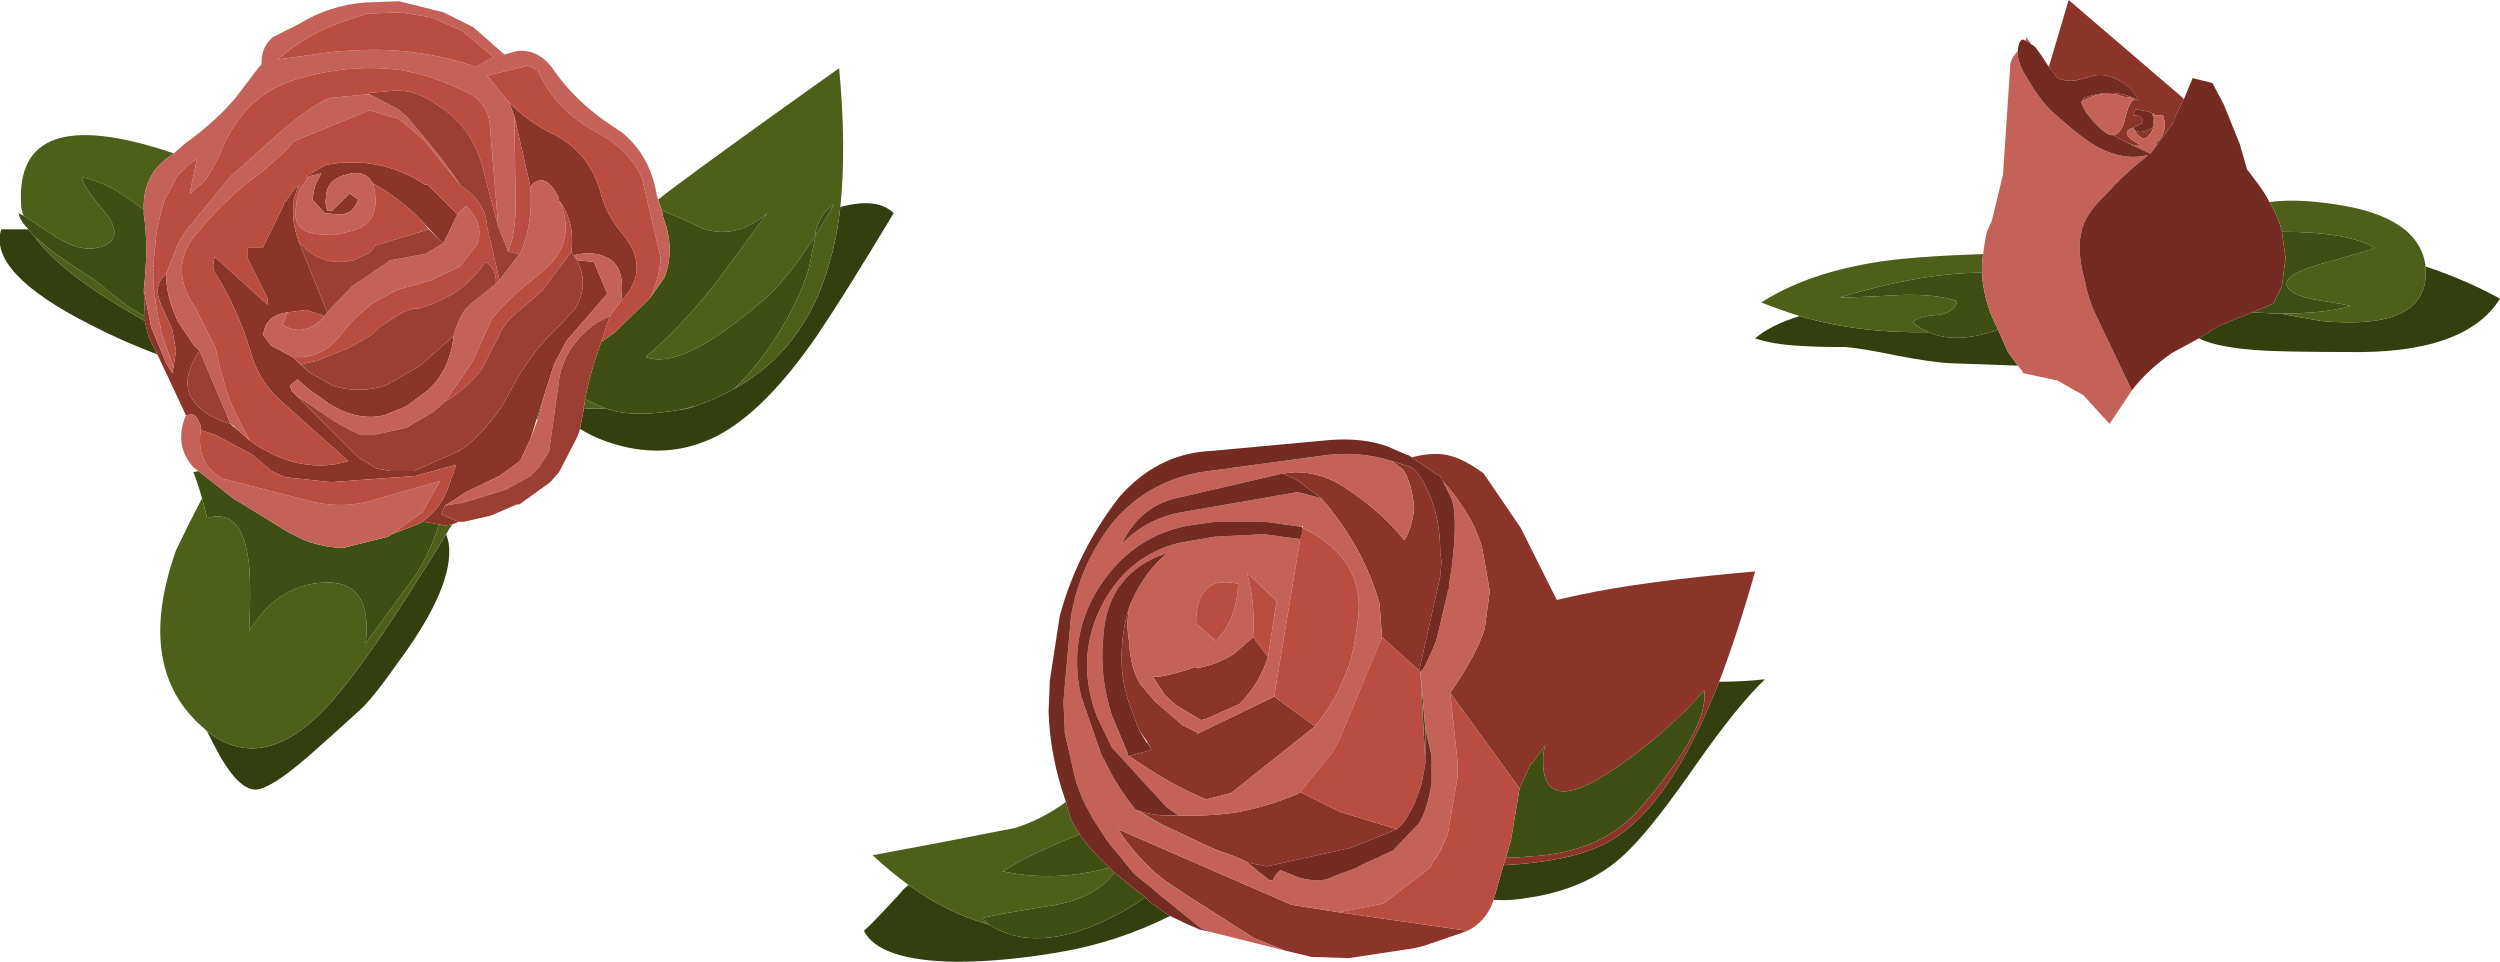 <?xml version="1.0" encoding="iso-8859-1"?>
<!-- Generator: Adobe Illustrator 15.1.0, SVG Export Plug-In . SVG Version: 6.00 Build 0)  -->
<!DOCTYPE svg PUBLIC "-//W3C//DTD SVG 1.1//EN" "http://www.w3.org/Graphics/SVG/1.1/DTD/svg11.dtd">
<svg version="1.1" id="FlashAICB" xmlns="http://www.w3.org/2000/svg" xmlns:xlink="http://www.w3.org/1999/xlink" x="0px" y="0px"
	 width="100.85px" height="38.8px" viewBox="0 0 100.85 38.8" style="enable-background:new 0 0 100.85 38.8;" xml:space="preserve"
	>
<path style="fill-rule:evenodd;clip-rule:evenodd;fill:#333F0F;" d="M88.7,13.65l0.8-0.5l1.35-0.55c0.567,0.033,0.95,0.05,1.15,0.05
	c0.5,0.1,1.05,0.2,1.65,0.3c2.899,0.267,4.3-0.434,4.199-2.1c0-0.033,0-0.067,0-0.1c1.101,0.367,2.101,0.8,3,1.3
	c-0.933,1.5-3,2.217-6.199,2.15c-1.334,0-2.4-0.017-3.2-0.05C90.15,14.083,89.233,13.917,88.7,13.65z M72.6,12.75
	c1.567,0.467,3.301,0.683,5.2,0.65c0.733,0.333,1.667,0.3,2.8-0.1l0.4,0.9l0.4,0.55l-2.801-0.1c-0.5-0.033-1.183-0.133-2.05-0.3
	c-0.967-0.2-1.666-0.317-2.1-0.35c-0.834,0-1.45-0.017-1.851-0.05c-0.699-0.034-1.3-0.133-1.8-0.3
	C71.233,13.283,71.833,12.983,72.6,12.75z M60.25,36.3l0.4-1.399c1.899-0.101,3.316-0.417,4.25-0.95
	c1.633-0.9,3.116-3.05,4.449-6.45c0.667,0,1.284-0.033,1.851-0.1c-0.733,0.699-1.65,1.833-2.75,3.399
	c-1.134,1.634-2.017,2.767-2.65,3.4c-1,1.066-2.35,1.733-4.05,2C61.217,36.3,60.717,36.333,60.25,36.3z M36.65,35.7
	c1.067,0.767,2.15,1.3,3.25,1.6c1.3,0.834,2.983,0.717,5.05-0.35c0.4-0.2,0.816-0.45,1.25-0.75l0.2,0.2
	c0.267,0.199,0.533,0.383,0.8,0.55c-1.4,0.7-2.867,1.184-4.4,1.45c-1.533,0.267-2.95,0.399-4.25,0.399
	c-2.066-0.033-3.3-0.45-3.7-1.25c0.2-0.166,0.683-0.666,1.45-1.5C36.4,35.917,36.517,35.8,36.65,35.7z M47.7,36l-0.55-0.35h0.05
	L47.7,36z M23.4,17.3l0.15-0.8c0.3-0.033,0.617-0.033,0.95,0c0.133,0.033,0.25,0.067,0.35,0.1c0.667,0.133,1.483,0.117,2.45-0.05
	c0.294-0.029,0.552-0.087,0.775-0.175c0.024-0.004,0.049-0.012,0.075-0.025c0.467-0.167,0.917-0.367,1.35-0.6l0.05-0.025
	c1.907-1.041,3.19-2.682,3.85-4.925c0.233-0.733,0.4-1.55,0.5-2.45c1-0.267,1.717-0.184,2.15,0.25c-1.3,2.167-2.333,3.816-3.1,4.95
	c-1.4,2.034-2.75,3.383-4.05,4.05c-1.2,0.6-2.467,0.733-3.8,0.4C24.433,17.833,23.867,17.6,23.4,17.3z M8.35,29.5
	c1.5,1.167,3.1,0.85,4.8-0.95c0.967-1.033,2.25-2.833,3.85-5.399c0.2-0.301,0.533-0.834,1-1.601c0.033,0.101,0.067,0.217,0.1,0.351
	c0.167,1.166-0.533,2.8-2.1,4.899c-0.7,1-1.233,1.65-1.6,1.95c-0.767,0.7-1.417,1.283-1.95,1.75c-1,0.866-1.7,1.316-2.1,1.35
	c-0.434,0.034-0.917-0.399-1.45-1.3C8.7,30.184,8.517,29.833,8.35,29.5z M1.4,9.55c0.7,1,2.184,2.133,4.45,3.4V13L6,13.6l0.35,0.7
	c-0.967-0.367-1.867-0.767-2.7-1.2c-2.767-1.4-3.967-2.684-3.6-3.85h1.1C1.217,9.35,1.3,9.45,1.4,9.55z"/>
<path style="fill-rule:evenodd;clip-rule:evenodd;fill:#4D5F18;" d="M97.85,10.75c0,0.033,0,0.067,0,0.1
	c0.101,1.667-1.3,2.367-4.199,2.1c-0.601-0.1-1.15-0.2-1.65-0.3c1.167,0,2.1-0.1,2.8-0.3c-0.033-0.033-0.483-0.117-1.35-0.25
	c-0.733-0.133-1.134-0.333-1.2-0.6c-0.066-0.3,0.45-0.6,1.55-0.9c1.3-0.367,1.967-0.567,2-0.6c-0.733-0.433-1.983-0.65-3.75-0.65
	V9.3c-0.1-0.367-0.267-0.75-0.5-1.15c0.733-0.1,1.634-0.066,2.7,0.1C96.483,8.583,97.684,9.417,97.85,10.75z M80,10.25
	c-0.033,0.233-0.05,0.483-0.05,0.75c-1.601,0-3.517,0.333-5.75,1c0.5,0,1.316-0.033,2.45-0.1c0.966-0.033,1.733,0.05,2.3,0.25
	c-0.066,0.3-0.316,0.483-0.75,0.55c-0.533,0.033-0.884,0.133-1.05,0.3c0.199,0.167,0.416,0.3,0.649,0.4
	c-1.899,0.033-3.633-0.183-5.2-0.65c-0.533-0.167-1.05-0.35-1.55-0.55c1.2-0.767,2.7-1.3,4.5-1.6
	C76.483,10.433,77.967,10.317,80,10.25z M44.95,35.2c-0.5,0.666-1.284,1.1-2.35,1.3c-1.867,0.3-2.867,0.483-3,0.55
	c0.1,0.066,0.2,0.15,0.3,0.25c-1.1-0.3-2.183-0.833-3.25-1.6c-0.5-0.367-0.983-0.767-1.45-1.2c1.466-0.267,3.383-0.634,5.75-1.1
	c0.733-0.233,1.417-0.584,2.05-1.051c0.033,0.167,0.083,0.334,0.15,0.5l0.05,0.2c0.1,0.2,0.216,0.4,0.35,0.601
	c-1.466,0.6-2.5,1.1-3.1,1.5c1.4,0.3,2.833,0.25,4.3-0.15C44.817,35.066,44.883,35.134,44.95,35.2z M45.5,30.45l0.05,0.05H45.5
	V30.45z M46.35,32.95H46.3c-0.087-0.059-0.17-0.117-0.25-0.175C46.133,32.833,46.233,32.892,46.35,32.95z M46.3,29.95l0.1,0.2
	l-0.15-0.2H46.3z M47.15,35.65L47.1,35.6l0.1,0.051H47.15z M29.55,15.725c0.044-0.027,0.078-0.053,0.1-0.075
	c0.333-0.3,0.75-0.783,1.25-1.45c0.867-1.233,1.45-2.383,1.75-3.45c0.1-0.533,0.184-0.95,0.25-1.25c0.2-0.333,0.45-0.75,0.75-1.25
	c-0.367,0.2-0.617,0.567-0.75,1.1c0,0.033,0,0.083,0,0.15c-0.367,0.533-0.583,0.85-0.65,0.95c-0.567,0.8-1.167,1.45-1.8,1.95
	c-2.034,1.7-3.5,2.367-4.4,2c0.867-0.733,1.733-1.633,2.6-2.7c0.367-0.467,1.133-1.5,2.3-3.1c-0.867,0.733-1.75,0.933-2.65,0.6
	c-0.6-0.3-1.133-0.534-1.6-0.7l-0.15-0.45c0.133-0.1,0.284-0.216,0.45-0.35c1.467-1.1,3.75-2.75,6.85-4.95
	c0.2,2.1,0.217,3.967,0.05,5.6c-0.1,0.9-0.267,1.717-0.5,2.45C32.74,13.043,31.457,14.685,29.55,15.725z M18,21.55
	c-0.467,0.767-0.8,1.3-1,1.601c-1.6,2.566-2.883,4.366-3.85,5.399c-1.7,1.8-3.3,2.117-4.8,0.95c-0.033-0.033-0.067-0.066-0.1-0.1
	c-1.9-1.601-2.283-4-1.15-7.2c0.367-0.767,0.717-1.467,1.05-2.101c0.067,0.233,0.133,0.5,0.2,0.801c0.9-0.267,1.45,0.25,1.65,1.55
	c0.1,0.533,0.117,1.533,0.05,3c0.767-1.233,1.767-1.884,3-1.95c1.333-0.066,1.9,0.75,1.7,2.45l2.05-2.8c0.434-0.733,0.733-1.4,0.9-2
	l0.25,0.05l0.3-0.05C18.15,21.283,18.067,21.417,18,21.55z M0.95,8.7c-0.067-0.167-0.1-0.317-0.1-0.45c-0.167-2.8,1.85-3.5,6.05-2.1
	c0.033,0,0.067,0.017,0.1,0.05L6.65,6.45c-0.6,0.5-0.883,1.167-0.85,2c-0.566-0.4-0.9-0.633-1-0.7c-0.5-0.3-1-0.5-1.5-0.6
	C3.333,7.417,3.683,7.933,4.35,8.7C4.817,9.4,4.667,9.833,3.9,10c-0.467,0.1-1.017-0.05-1.65-0.45C1.683,9.183,1.25,8.9,0.95,8.7z
	 M1.4,9.55c0.167,0.133,0.367,0.3,0.6,0.5c0.433,0.333,1.017,0.733,1.75,1.2c0.267,0.2,0.667,0.517,1.2,0.95
	c0.3,0.233,0.6,0.417,0.9,0.55v0.2C3.583,11.683,2.1,10.55,1.4,9.55z M21.7,16.9h-0.05L22,15.8L21.7,16.9z M27.3,16.55
	c0.2-0.033,0.417-0.083,0.65-0.15c0.038,0,0.08-0.008,0.125-0.025C27.852,16.462,27.594,16.521,27.3,16.55z M23.55,16.5v-0.1
	c0.034-0.1,0.05-0.2,0.05-0.3c0.333,0.167,0.633,0.3,0.9,0.4C24.167,16.467,23.85,16.467,23.55,16.5z M12.15,14.7l0.3,0.3l-0.65-0.6
	L12.15,14.7z M9.45,17.25V17.2l0.2,0.2L9.45,17.25z"/>
<path style="fill-rule:evenodd;clip-rule:evenodd;fill:#3F4E13;" d="M92.05,9.35c1.767,0,3.017,0.217,3.75,0.65
	c-0.033,0.033-0.7,0.233-2,0.6c-1.1,0.3-1.616,0.6-1.55,0.9c0.066,0.267,0.467,0.467,1.2,0.6c0.866,0.133,1.316,0.217,1.35,0.25
	c-0.7,0.2-1.633,0.3-2.8,0.3c-0.2,0-0.583-0.017-1.15-0.05l0.851-0.35l0.35-0.7l0.15-1.15L92.05,9.35z M79.95,11
	c0.033,0.533,0.149,1.083,0.35,1.65l0.3,0.65c-1.133,0.4-2.066,0.434-2.8,0.1c-0.233-0.1-0.45-0.233-0.649-0.4
	c0.166-0.167,0.517-0.267,1.05-0.3c0.434-0.067,0.684-0.25,0.75-0.55c-0.566-0.2-1.334-0.283-2.3-0.25
	C75.517,11.967,74.7,12,74.2,12C76.434,11.333,78.35,11,79.95,11z M60.75,34.6l0.2-0.699L61.3,31.8l0.45-1h0.05l0.55-0.75
	c-0.066,0.167-0.1,0.334-0.1,0.5c-0.066,1.667,0.9,1.816,2.9,0.45c1.366-0.934,2.566-1.983,3.6-3.15c0.134,1-0.7,2.551-2.5,4.65
	c-1.033,1.267-2.55,1.95-4.55,2.05C61.366,34.583,61.05,34.6,60.75,34.6z M46.35,32.95c0.167,0.1,0.333,0.2,0.5,0.3
	c-0.2-0.1-0.383-0.2-0.55-0.3H46.35z M57.5,30.8l-0.2-3.7l0.2,2.301V30.8z M43.55,33.65c0.267,0.399,0.667,0.85,1.2,1.35
	c-1.467,0.4-2.9,0.45-4.3,0.15C41.05,34.75,42.083,34.25,43.55,33.65z M44.95,35.2l1.25,1c-0.434,0.3-0.85,0.55-1.25,0.75
	c-2.067,1.066-3.75,1.184-5.05,0.35c-0.1-0.1-0.2-0.184-0.3-0.25c0.133-0.066,1.133-0.25,3-0.55
	C43.667,36.3,44.45,35.866,44.95,35.2z M23.6,16.1c0.133-0.7,0.35-1.467,0.65-2.3l0.5-0.35l1.45-1.4l0.6-0.85
	c0.3-0.767,0.284-1.583-0.05-2.45L26.7,8.5c0.466,0.167,1,0.4,1.6,0.7c0.9,0.333,1.784,0.133,2.65-0.6
	c-1.167,1.6-1.934,2.633-2.3,3.1c-0.867,1.066-1.733,1.966-2.6,2.7c0.9,0.367,2.367-0.3,4.4-2c0.633-0.5,1.233-1.15,1.8-1.95
	c0.067-0.1,0.283-0.417,0.65-0.95c0-0.067,0-0.117,0-0.15c0.133-0.533,0.383-0.9,0.75-1.1c-0.3,0.5-0.55,0.917-0.75,1.25
	c-0.066,0.3-0.15,0.717-0.25,1.25c-0.3,1.067-0.883,2.217-1.75,3.45c-0.5,0.667-0.917,1.15-1.25,1.45
	c-0.022,0.022-0.056,0.048-0.1,0.075L29.5,15.75c-0.433,0.233-0.883,0.433-1.35,0.6c-0.026,0.013-0.051,0.021-0.075,0.025
	C28.03,16.392,27.988,16.4,27.95,16.4c-0.233,0.067-0.45,0.117-0.65,0.15c-0.966,0.167-1.783,0.184-2.45,0.05
	c-0.1-0.033-0.217-0.067-0.35-0.1C24.233,16.4,23.933,16.267,23.6,16.1z M17.7,21.15c-0.167,0.6-0.467,1.267-0.9,2l-2.05,2.8
	c0.2-1.7-0.367-2.517-1.7-2.45c-1.233,0.066-2.233,0.717-3,1.95c0.067-1.467,0.05-2.467-0.05-3c-0.2-1.3-0.75-1.816-1.65-1.55
	C8.283,20.6,8.217,20.333,8.15,20.1c-0.133-0.466-0.25-0.816-0.35-1.05L8,19l1.4,1.1l2.2,1.351l0.7,0.35
	c0.567,0.2,1.083,0.3,1.55,0.3l1.8-0.449l0.15-0.101l1.05-0.399l0.2-0.101h0.05L17.7,21.15z M1.4,9.55c-0.1-0.1-0.183-0.2-0.25-0.3
	C0.917,9.017,0.783,8.8,0.75,8.6c0.067,0.033,0.133,0.066,0.2,0.1c0.3,0.2,0.733,0.483,1.3,0.85C2.883,9.95,3.433,10.1,3.9,10
	c0.767-0.167,0.917-0.6,0.45-1.3C3.683,7.933,3.333,7.417,3.3,7.15c0.5,0.1,1,0.3,1.5,0.6c0.1,0.067,0.434,0.3,1,0.7
	c0,0.066,0,0.133,0,0.2c0.133,0.833,0.133,1.85,0,3.05l0.05,1.05c-0.3-0.133-0.6-0.317-0.9-0.55c-0.534-0.434-0.934-0.75-1.2-0.95
	c-0.733-0.467-1.317-0.867-1.75-1.2C1.767,9.85,1.567,9.683,1.4,9.55z"/>
<path style="fill-rule:evenodd;clip-rule:evenodd;fill:#8B3429;" d="M85.8,5.75c-0.2-0.1-0.383-0.2-0.55-0.3
	c0.2-0.034,0.35-0.217,0.45-0.55C85.8,4.4,85.934,4.1,86.1,4c0.034,0,0.084,0.017,0.15,0.05c-0.1-0.3-0.35-0.566-0.75-0.8
	c-0.366-0.2-0.717-0.267-1.05-0.2c-0.334,0.1-0.584,0.167-0.75,0.2c-0.3,0.033-0.55-0.017-0.75-0.15c-0.101-0.167-0.2-0.3-0.3-0.4
	l0.8-2.7L88,3.9L88.1,4L87.7,4.8v0.1l-0.65,0.9h-0.2c0.2-0.066,0.334-0.2,0.4-0.4c0.1-0.233,0.1-0.483,0-0.75h-0.3l-0.101-0.1
	C86.95,4.917,86.9,5.217,86.7,5.45c-0.2,0.233-0.417,0.133-0.65-0.3c-0.3,0.1-0.333,0.25-0.1,0.45c0.133,0.1,0.267,0.183,0.399,0.25
	h-0.3L85.8,5.75z M86.15,4.4L86.05,4.65c0.267,0,0.4,0.1,0.4,0.3l-0.4,0.2c0.134,0.233,0.4,0.233,0.8,0
	c0.034-0.3,0.017-0.5-0.05-0.6C86.733,4.517,86.517,4.467,86.15,4.4z M84.05,4.05c0-0.033,0-0.066,0-0.1
	c0.767-0.267,1.434-0.267,2,0L85.65,3.9C85.15,3.7,84.616,3.75,84.05,4.05z M69.35,27.5c-1.333,3.4-2.816,5.55-4.449,6.45
	c-0.934,0.533-2.351,0.85-4.25,0.95l0.1-0.301c0.3,0,0.616-0.017,0.95-0.05c2-0.1,3.517-0.783,4.55-2.05
	c1.8-2.1,2.634-3.65,2.5-4.65c-1.033,1.167-2.233,2.217-3.6,3.15c-2,1.366-2.967,1.217-2.9-0.45c0-0.166,0.033-0.333,0.1-0.5
	L61.8,30.8h-0.05l-0.45,1l-2.8-3.85c0.467-0.667,0.85-1.316,1.15-1.95c0.1-0.233,0.183-0.45,0.25-0.65V25.3l0.199-1.45l-0.3-1.699
	c-0.233-0.9-0.767-1.817-1.6-2.75L58.1,19.2L57.9,19.1l-0.95-0.65c0.633-0.167,1.166-0.184,1.6-0.05c0.367,0.1,0.8,0.333,1.3,0.7
	l1.5,2.2l1.45,2.9c0.3-0.066,0.601-0.134,0.9-0.2c1.7-0.366,4.066-0.684,7.1-0.95C70.333,24.717,69.85,26.2,69.35,27.5z
	 M51.85,38.35l-1.25-0.5L47.7,36l-0.5-0.35L47.1,35.6l-0.45-0.35c-0.6-0.533-1.117-1.134-1.55-1.8l7,3.05l1.9,0.3l5.2,0.75
	l-1.75,0.601l-0.4,0.1l-2.649,0.4L52.9,38.6L51.85,38.35z M45.95,29.45l-0.3-0.8c-0.233-0.601-0.367-1.2-0.4-1.801
	c-0.033-0.899,0.083-1.733,0.35-2.5c-0.133,0.467-0.15,0.983-0.05,1.551C45.583,26.6,45.733,27.167,46,27.6l0.6,0.7l1.1,0.95
	l0.6,0.3v0.05l3.101-1.5l1.649,1.2l-3.4,2.7l-1,0.25l-0.45-0.2c-0.8-0.366-1.684-0.883-2.65-1.55l0.9-0.25l-0.05-0.1l-0.1-0.2
	L45.95,29.45z M46.85,33.25c-0.167-0.1-0.333-0.2-0.5-0.3c-0.117-0.059-0.217-0.117-0.3-0.175L45.8,32.65
	c0.3,0.133,0.684,0.216,1.15,0.25c0.167,0,0.367,0,0.6,0h0.6c0.633,0,1.25-0.051,1.85-0.15c0.833-0.167,1.634-0.417,2.4-0.75
	c0-0.033,0.017-0.05,0.05-0.05l1.6,0.8l2.3,0.7L54.5,34.2l-3.4,0.75l-0.75-0.15l-0.1-0.05l-0.2-0.1
	c-0.233-0.101-0.45-0.184-0.65-0.25c-0.3-0.101-0.583-0.217-0.85-0.351L46.85,33.25z M57.25,27.05l-1.5-1.35l-0.1-1.351
	c-0.434-1.533-1.217-2.949-2.351-4.25l-1-0.75l-0.55-0.25l0.5-0.05c0.733,0,1.417,0.217,2.05,0.65c1,0.666,1.783,1.366,2.351,2.1
	c0.199-0.3,0.333-0.733,0.399-1.3c-0.066-0.7-0.217-1.217-0.45-1.55L56.15,18.6l0.8,0.25l0.25,0.25c0.6,0.867,0.899,1.933,0.899,3.2
	l0.051,0.351l-0.051,0.6L57.25,27.05z M51.15,26.5c-0.233,0.733-0.617,1.366-1.15,1.9L48.65,29l-0.2,0.05l-1-0.6L47,28.05l-0.5-0.75
	c0.2,0.033,0.683-0.066,1.45-0.3l0.25-0.1l0.05,0.05c0.5-0.066,1-0.25,1.5-0.55l0.8-0.7L51.15,26.5z M7,14.8l0.1-0.65L6.95,13.3
	l-0.45-1c-0.233-0.533-0.167-0.95,0.2-1.25c0,0.6,0.15,1.217,0.45,1.85c0,0.033,0.017,0.067,0.05,0.1l0.6,0.9l0.25,0.25l-0.1,0.15
	c-0.1,0.167-0.184,0.333-0.25,0.5c-0.333,0.833-0.05,1.5,0.85,2l0.3,0.15L9.3,17.1l0.15,0.15l0.2,0.15l0.4,0.35L10.4,18l0.65,0.35
	c1.034,0.467,2.034,0.55,3,0.25l-2.8-2.5c-0.567-0.533-0.95-1.184-1.15-1.95c-0.3-0.967-0.65-1.8-1.05-2.5
	c-0.033-0.066-0.066-0.133-0.1-0.2l-0.25-0.4c-0.067-0.1-0.1-0.2-0.1-0.3V10.7c0.004-0.113,0.021-0.213,0.05-0.3v-0.05l2.15,1.95
	v-0.25l-0.8-1.6V10h0.6l0.85-1.75c0-0.067,0.033-0.117,0.1-0.15c0.1-0.167,0.217-0.333,0.35-0.5l0.2-0.15
	C12.067,7.483,12.033,7.533,12,7.6l-0.15,0.45c0,0.067,0,0.133,0,0.2c-0.067,0.433,0,0.933,0.2,1.5l1.15,2.85l-0.1,0.15l-0.75-0.25
	l-0.75,0.1c-0.533,0.066-0.85,0.316-0.95,0.75L10.6,13.5l0.35,0.45l0.85,0.45l0.65,0.6l0.95,0.55c0.7,0.233,1.417,0.233,2.15,0
	l1.4-0.8l1.35-1.2c-0.1,0.934-0.45,1.667-1.05,2.2l-0.8,0.6l-0.2,0.1l-0.75,0.3c-0.7,0.167-1.433,0.017-2.2-0.45l-0.85-0.6L12,15.3
	l-0.3,0.25l0.05,0.2l0.2,0.2l2.5,2.5l0.75,0.45l0.55,0.1h0.95l1.8-0.8l0.3-0.2c0.567-0.467,1.067-1.033,1.5-1.7l0.35-0.65
	c0.533-1,1.2-1.867,2-2.6l0.55-0.6c0.3-0.5,0.383-1,0.25-1.5c-0.067-0.233-0.167-0.45-0.3-0.65c-0.033-0.033-0.066-0.083-0.1-0.15
	c0.1-0.767-0.05-1.433-0.45-2L22.55,8.1V8C22.283,7.433,22,7.2,21.7,7.3c-0.133,0.034-0.233,0.117-0.3,0.25L20.75,4.7l-0.2-0.55
	c0.5,0.5,1.05,0.9,1.65,1.2c1.066,0.5,1.75,1.333,2.05,2.5c0.133,0.5,0.383,0.983,0.75,1.45c0.9,1,0.917,1.95,0.05,2.85
	c0.133-0.933-0.05-1.517-0.55-1.75c-0.133-0.066-0.267-0.117-0.4-0.15c-0.233-0.033-0.483-0.033-0.75,0l-0.2,0.05l0.15,0.2l0.5,0.05
	h0.15l0.55,1.3l-1.65,1.9l-0.5,0.95L22,15.8l-0.35,1.1l-0.25,0.8L21,18.55l-0.1,0.1l-0.75,0.55l-1.35,0.65l-0.85,0.55l-0.15,0.35
	l0.7,0.3l-0.25,0.101l-0.3,0.05l-0.25-0.05l-0.6-0.101h-0.05L17.1,21c0.267-0.2,0.5-0.45,0.7-0.75c0.167-0.267,0.3-0.583,0.4-0.95
	l0.05-0.1l0.15-0.45l-1.65,0.45l-3.4,0.25l-1.85-0.2L10.95,19l-0.7-0.6l-0.05-0.05l-1.5-0.8l-0.6-0.2c0-0.067,0-0.133,0-0.2
	L8.05,17.1c-0.1-0.333-0.267-0.45-0.5-0.35H7.5L6.35,14.3L6,13.6L5.85,13v-0.05v-0.2L5.8,11.7l0.3,1.5l0.6,1.45l0.25,0.4L7,14.8z
	 M17.75,9.7l-0.7-0.75c-0.6-0.633-1.267-1.15-2-1.55c-0.233-0.4-0.6-0.517-1.1-0.35c-0.534,0.133-0.8,0.45-0.8,0.95
	c-0.033,0.1-0.017,0.267,0.05,0.5h0.2l0.7-0.7l0.35,0.25c-0.133,0.4-0.383,0.6-0.75,0.6h-0.05L13.1,8.6l-0.5-0.55l0.1-0.55L12.95,7
	L12.5,7.1l-0.1,0.05c-0.031,0-0.064,0.017-0.1,0.05l0.15-0.15l0.7-0.4c1.434-0.267,2.767,0,4,0.8h0.1l1.2,1.2L17.9,9.8L17.75,9.7z"
	/>
<path style="fill-rule:evenodd;clip-rule:evenodd;fill:#C46259;" d="M81.7,1.65l0.05-0.15l0.2,0.3C81.85,1.7,81.767,1.65,81.7,1.65z
	 M81.4,2.05c-0.034,0.3,0.1,0.684,0.399,1.15c0.367,0.633,0.75,1.117,1.15,1.45c0.7,0.633,1.267,1.067,1.7,1.3
	c0.699,0.367,1.366,0.466,2,0.3l-0.101,0.1c-0.6,0.467-1.133,0.967-1.6,1.5C84.45,8.317,84.134,8.767,84,9.2
	c-0.033,0.167-0.066,0.333-0.1,0.5c-0.034,0.533,0.05,1.133,0.25,1.8v0.05c0.066,0.3,0.166,0.617,0.3,0.95L86,15.75l-0.9,1.35
	l-1.05-1.15L83,15.35l-1.4-0.3V15L81.4,14.75L81,14.2l-0.4-0.9l-0.3-0.65c-0.2-0.566-0.316-1.117-0.35-1.65
	c0-0.267,0.017-0.517,0.05-0.75c0.033-0.3,0.083-0.6,0.15-0.9L80.35,8.9l0.45-1.85l0.3-4.5L81.2,2.3L81.4,2.05z M86.1,4
	c-0.166,0.1-0.3,0.4-0.399,0.9c-0.101,0.333-0.25,0.517-0.45,0.55c-0.033,0-0.066,0-0.1,0c-0.167-0.034-0.4-0.217-0.7-0.55
	c-0.101-0.133-0.184-0.233-0.25-0.3c-0.134-0.2-0.217-0.367-0.25-0.5c0.033-0.033,0.066-0.05,0.1-0.05
	c0.566-0.3,1.101-0.35,1.601-0.15l0.399,0.05h0.05V4z M87.05,5.8l-0.3,0.4c-0.366-0.167-0.684-0.317-0.95-0.45l0.25,0.1h0.3
	C86.217,5.783,86.083,5.7,85.95,5.6c-0.233-0.2-0.2-0.35,0.1-0.45c0.233,0.434,0.45,0.533,0.65,0.3c0.2-0.233,0.25-0.534,0.149-0.9
	l0.101,0.1h0.3c0.1,0.267,0.1,0.517,0,0.75c-0.066,0.2-0.2,0.333-0.4,0.4H87.05z M47.7,36l2.899,1.85l1.25,0.5l-3-0.75l-0.4-0.149
	l-1.85-1.5l-0.05-0.05l-0.8-0.65l-1.1-1.35l-0.45-0.7c-0.034-0.066-0.067-0.117-0.1-0.15c-0.1-0.2-0.2-0.383-0.3-0.55
	c-0.2-0.4-0.35-0.8-0.45-1.2l-0.4-1.75c0-0.033,0-0.066,0-0.1s0-0.066,0-0.101L42.9,28.3l0.3-3.399
	c0.233-1.434,0.816-2.733,1.75-3.9c0.9-1.033,2.05-1.683,3.45-1.95l4.8-0.65c1.033-0.167,2.017-0.1,2.95,0.2l0.449,0.35
	c0.233,0.333,0.384,0.85,0.45,1.55c-0.066,0.566-0.2,1-0.399,1.3c-0.567-0.733-1.351-1.434-2.351-2.1
	c-0.633-0.434-1.316-0.65-2.05-0.65l-0.5,0.05l-4.1,0.95c-1.1,0.2-1.9,0.834-2.4,1.9c0.667-0.7,1.5-1.134,2.5-1.3l4.6-0.8l0.95,0.25
	c1.134,1.301,1.917,2.717,2.351,4.25l0.1,1.351l-1.7,4.1l-0.3,0.55l-1.3,1.601c-0.033,0-0.05,0.017-0.05,0.05
	c-0.767,0.333-1.567,0.583-2.4,0.75c-0.6,0.1-1.217,0.15-1.85,0.15h-0.6c-0.167-0.101-0.333-0.217-0.5-0.351l-2.2-2.399l-0.6-1.25
	c-0.533-1.4-0.533-2.75,0-4.051c0.667-1.566,1.767-2.55,3.3-2.949L49,21.65l2-0.101l1.45,0.2L51.4,28.1L48.3,29.6v-0.05l-0.6-0.3
	l-1.1-0.95L46,27.6c-0.267-0.433-0.417-1-0.45-1.699c-0.1-0.567-0.083-1.084,0.05-1.551l0.1-0.199c0.333-0.733,0.8-1.351,1.4-1.851
	l-0.4,0.15c-1.4,0.6-2.133,1.717-2.2,3.35c-0.1,0.967,0.017,1.983,0.35,3.05L45.5,30.4l-0.05,0.05h0.05v0.05h0.05
	c0.967,0.667,1.85,1.184,2.65,1.55l0.45,0.2l1-0.25l3.4-2.7c0.367-0.467,0.684-0.95,0.95-1.45c0.134-0.3,0.267-0.616,0.4-0.949
	c0.166-0.534,0.283-1.101,0.35-1.7c0.3-1.733-0.434-3.033-2.2-3.9v-0.1l-0.05,0.05l-1.45-0.2H49l-1.05,0.15
	c-1.434,0.267-2.583,1.017-3.45,2.25c-0.967,1.366-1.267,2.899-0.9,4.6l0.85,2.45c0.033,0.066,0.066,0.116,0.1,0.15
	c0.3,0.666,0.717,1.333,1.25,2l0.25,0.125c0.08,0.058,0.163,0.116,0.25,0.175c0.167,0.1,0.35,0.2,0.55,0.3l1.7,0.8
	c0.267,0.134,0.55,0.25,0.85,0.351c0.2,0.066,0.417,0.149,0.65,0.25l0.2,0.1l0.4,0.3l0.1,0.101l0.45,0.35h0.149l0.101-0.2l0.2-0.2
	L52.4,35.4c0.6,0.166,1.066,0.149,1.399-0.051L54.75,35l0.05-0.05l1.4-0.65l1.05-1.1c0.233-0.4,0.4-0.934,0.5-1.601v-1.1l-0.25-1.1
	L57.3,27.1c0.033-0.033,0.066-0.066,0.101-0.1c0.1-0.167,0.183-0.333,0.25-0.5c0.1-0.2,0.199-0.434,0.3-0.7L58.4,23.9
	c0-0.067,0.017-0.117,0.05-0.15c0-0.066,0-0.116,0-0.15l0.1-0.6c0.2-1.566,0.184-2.566-0.05-3l-0.3-0.6
	c0.833,0.933,1.366,1.85,1.6,2.75l0.3,1.699L59.9,25.3v0.05c-0.067,0.2-0.15,0.417-0.25,0.65c-0.301,0.634-0.684,1.283-1.15,1.95
	l0.3,2.8c0,0.2,0,0.4,0,0.6L58.4,33.65c-0.067,0.133-0.134,0.283-0.2,0.449c-0.033,0.034-0.05,0.084-0.05,0.15l-0.25,0.4L57.85,34.7
	c-0.033,0.066-0.066,0.116-0.1,0.149V34.9L57.7,35l-1.9,1.45L54,36.8l-1.9-0.3l-7-3.05c0.433,0.666,0.95,1.267,1.55,1.8l0.45,0.35
	l0.05,0.051L47.7,36z M48.9,23.6c-0.433,0.233-0.65,0.733-0.65,1.5v0.051l0.8,0.699l0.3-0.35c0.367-0.533,0.566-1.184,0.6-1.95
	C49.483,23.45,49.133,23.467,48.9,23.6z M50.55,25.7l-0.8,0.7c-0.5,0.3-1,0.483-1.5,0.55L48.2,26.9L47.95,27
	c-0.767,0.233-1.25,0.333-1.45,0.3l0.5,0.75l0.45,0.4l1,0.6l0.2-0.05L50,28.4c0.533-0.534,0.917-1.167,1.15-1.9l0.35-2.25l-1.2-1.15
	C50.533,23.9,50.616,24.767,50.55,25.7z M8.1,17.35C8,17.983,8.117,18.5,8.45,18.9c0.133,0.133,0.3,0.267,0.5,0.4l3.7,0.95
	c0.9,0.2,1.783,0.15,2.65-0.15l2.45-0.7l-0.7,1.25L15.8,21.55l-0.15,0.101l-1.8,0.449c-0.467,0-0.983-0.1-1.55-0.3l-0.7-0.35
	L9.4,20.1L8,19l-0.2-0.15c-0.533-0.6-0.633-1.3-0.3-2.1h0.05c0.233-0.1,0.4,0.017,0.5,0.35l0.05,0.05
	C8.1,17.217,8.1,17.283,8.1,17.35z M7,14.8l-0.05,0.25l-0.25-0.4L6.1,13.2l-0.3-1.5c0.133-1.2,0.133-2.217,0-3.05
	c0-0.066,0-0.133,0-0.2c-0.033-0.833,0.25-1.5,0.85-2L7,6.2l0.45-0.4C8.283,5.2,8.967,4.583,9.5,3.95l0.95-1.25l0.1-0.1V2.5
	c0-0.4,0.15-0.733,0.45-1L12,1c0.867-0.533,1.783-0.833,2.75-0.9l1.35-0.05l1.8,0.45l1.2,0.6l1.25,1.1l0.55-0.15
	c0.533-0.033,0.983,0.184,1.35,0.65c0.6,0.9,1.4,1.683,2.4,2.35l0.45,0.3c0.767,0.633,1.233,1.483,1.4,2.55l0.05,0.15L26.7,8.5
	l0.05,0.25c0.333,0.867,0.35,1.683,0.05,2.45l-0.6,0.85c0.267-0.533,0.417-1.083,0.45-1.65L25.9,7.2
	c-0.333-0.767-0.933-1.383-1.8-1.85c-1.133-0.6-1.934-1.434-2.4-2.5l-0.4-0.2l-1.65,0.4l0.9,1.1l0.2,0.55l0.05,3.5
	c0,0.833-0.1,1.483-0.3,1.95l-0.4-1l-0.35-4.2C19.683,4.45,19.433,4.067,19,3.8c-1.067-0.533-2.067-0.867-3-1l-0.8-0.05
	c-1.067-0.033-2.15,0.117-3.25,0.45C10.517,3.633,9.5,4.617,8.9,6.15c-0.1,0.233-0.2,0.434-0.3,0.6s-0.2,0.333-0.3,0.5
	c-0.033,0-0.05,0.017-0.05,0.05c-0.1,0.1-0.2,0.184-0.3,0.25c-0.034,0.034-0.067,0.067-0.1,0.1s-0.067,0.067-0.1,0.1
	S7.683,7.8,7.65,7.8l0.3-1.4c-0.3,0.2-0.567,0.434-0.8,0.7L6.7,7.95c-0.034,0.066-0.067,0.133-0.1,0.2V8.2
	C6.467,8.633,6.367,9.067,6.3,9.5l-0.1,1.05c0,0.067,0,0.133,0,0.2c-0.034,0.033-0.034,0.083,0,0.15
	c-0.034,0.033-0.034,0.083,0,0.15c-0.034,0.034-0.034,0.083,0,0.15c0,0.133,0,0.267,0,0.4c0,0.066,0.017,0.133,0.05,0.2
	c0,0.034,0,0.083,0,0.15c0.033,0.3,0.083,0.617,0.15,0.95c0.033,0.1,0.067,0.233,0.1,0.4c0,0.034,0,0.067,0,0.1L7,14.8z M24.6,12.75
	L24.1,13c-0.9,0.633-1.417,1.417-1.55,2.35l-0.4,2.85l-0.4,0.65L21.4,19.2l-1,0.55l-1.8,0.55h-0.1L17.95,20.4l0.85-0.55l1.35-0.65
	l0.75-0.55l0.1-0.1l0.4-0.85l0.3-0.8l0.3-1.1l0.35-1.1l0.5-0.95l1.65-1.9l-0.55-1.3H23.8l-0.5-0.05l-0.15-0.2l0.2-0.05
	c0.267-0.033,0.517-0.033,0.75,0c0.133,0.033,0.267,0.083,0.4,0.15c0.5,0.233,0.683,0.817,0.55,1.75L24.6,12.75z M22.6,8.15
	c0.467,1.167,0.183,2.133-0.85,2.9l-0.35,0.3c-0.566,0.433-1.083,0.933-1.55,1.5l-0.8,1.75l-1.1,1.6l-0.45,0.4l-1.1,0.65l-1.35,0.3
	h-0.5l-0.2-0.1c-0.1-0.034-0.2-0.083-0.3-0.15c-0.2-0.1-0.383-0.2-0.55-0.3l-1.55-1.05l-0.2-0.2l-0.05-0.2L12,15.3l0.45,0.4
	l0.85,0.6c0.767,0.467,1.5,0.617,2.2,0.45l0.75-0.3l0.2-0.1l0.8-0.6c0.6-0.533,0.95-1.267,1.05-2.2c0.133-0.5,0.3-0.867,0.5-1.1
	c0.067-0.067,0.133-0.133,0.2-0.2l1-0.8l0.15-0.15l0.8-1.05L21,10.2c0.333-0.767,0.467-1.65,0.4-2.65
	c0.067-0.133,0.167-0.216,0.3-0.25C22,7.2,22.283,7.433,22.55,8v0.1L22.6,8.15z M14.9,3.8l1.15,0.6l0.35,0.3
	c0.934,1.066,1.667,2,2.2,2.8l-1.5-1.85l-1-0.85l-1.2-0.35L11.85,5.7L11.5,6.1l-0.95,0.85L10,7.35C9.133,8.083,8.483,8.733,8.05,9.3
	C7.85,9.5,7.7,9.7,7.6,9.9c-0.367,0.667-0.35,1.383,0.05,2.15l0.25,0.4c0.033,0.033,0.05,0.066,0.05,0.1l0.75,1.5
	c0.033,0.133,0.066,0.284,0.1,0.45c0.034,0.2,0.083,0.4,0.15,0.6c0,0.033,0.017,0.083,0.05,0.15c0.133,0.567,0.333,1.1,0.6,1.6
	c0.133,0.3,0.283,0.583,0.45,0.85v0.05l-0.4-0.35l-0.2-0.2L9.3,17.1l-1.25-2.95L7.8,13.9L7.2,13c-0.034-0.033-0.05-0.067-0.05-0.1
	c-0.3-0.633-0.45-1.25-0.45-1.85L7,10.3c0.133-0.4,0.317-0.75,0.55-1.05l1.6-1.95C9.283,7.133,9.417,7,9.55,6.9L11,5.6
	c0.967-0.867,1.733-1.417,2.3-1.65L14.9,3.8z M19.9,2.3l-1.25-1.05L17.4,0.7l-1.25-0.2L14.8,0.55L14.05,0.8
	c-1.066,0.333-2.017,0.867-2.85,1.6l2.15-0.3c1.1-0.1,2.017-0.117,2.75-0.05c1.133,0.1,2.167,0.317,3.1,0.65L19.9,2.3z M12.5,7.1
	L12.95,7L12.7,7.5l-0.1,0.55l0.5,0.55l0.55,0.05h0.05c0.367,0,0.617-0.2,0.75-0.6L14.1,7.8l-0.7,0.7h-0.2
	c-0.067-0.233-0.083-0.4-0.05-0.5c0-0.5,0.267-0.817,0.8-0.95c0.5-0.167,0.867-0.05,1.1,0.35c0.267,1.033,0,1.667-0.8,1.9l-0.6,0.15
	H13.3c-1.066,0.066-1.517-0.317-1.35-1.15c0-0.167,0.033-0.333,0.1-0.5l0.05-0.15l0.3-0.45L12.5,7.1z M11.8,14.4l-0.85-0.45
	L10.6,13.5l0.05-0.15c0.1-0.434,0.417-0.684,0.95-0.75l-0.2,0.5c0.6,0.367,1.167,0.25,1.7-0.35l0.1-0.15l1-1.05l1.55-1.05l1.35-0.25
	h0.05L17.9,9.8l0.55-1.15L18.8,8.3c0.5,0.5,0.65,1.017,0.45,1.55l-0.7,0.9L17.4,11.3L16,11.7l-1,0.55
	c-0.533,0.433-0.95,0.85-1.25,1.25C13.25,14.167,12.6,14.467,11.8,14.4z"/>
<path style="fill-rule:evenodd;clip-rule:evenodd;fill:#B94D41;" d="M61.3,31.8L60.95,33.9l-0.2,0.699l-0.1,0.301l-0.4,1.399
	l-0.05,0.15c-0.2,0.5-0.533,0.866-1,1.1L54,36.8l1.8-0.35L57.7,35l0.05-0.1V34.85c0.033-0.033,0.066-0.083,0.1-0.149l0.051-0.05
	l0.25-0.4c0-0.066,0.017-0.116,0.05-0.15c0.066-0.166,0.133-0.316,0.2-0.449L58.8,31.35c0-0.199,0-0.399,0-0.6l-0.3-2.8L61.3,31.8z
	 M53.05,29.3L51.4,28.1l1.05-6.35l0.1-0.3V21.3c1.767,0.867,2.5,2.167,2.2,3.9c-0.066,0.6-0.184,1.166-0.35,1.7
	c-0.134,0.333-0.267,0.649-0.4,0.949C53.733,28.35,53.417,28.833,53.05,29.3z M57.5,30.8l-0.15,0.8
	C57.15,32.267,56.9,32.8,56.6,33.2c-0.1,0.1-0.183,0.184-0.25,0.25l-2.3-0.7l-1.6-0.8l1.3-1.601l0.3-0.55l1.7-4.1l1.5,1.35
	l0.05,0.05L57.5,30.8z M48.9,23.6c0.233-0.133,0.583-0.149,1.05-0.05c-0.034,0.767-0.233,1.417-0.6,1.95l-0.3,0.35l-0.8-0.699V25.1
	C48.25,24.333,48.467,23.833,48.9,23.6z M51.15,26.5l-0.601-0.8c0.066-0.934-0.017-1.8-0.25-2.601l1.2,1.15L51.15,26.5z M26.2,12.05
	l-1.45,1.4l-0.5,0.35l0.35-1.05l0.45-0.6c0.867-0.9,0.85-1.85-0.05-2.85c-0.367-0.466-0.617-0.95-0.75-1.45
	c-0.3-1.167-0.983-2-2.05-2.5c-0.6-0.3-1.15-0.7-1.65-1.2l-0.9-1.1l1.65-0.4l0.4,0.2c0.466,1.066,1.267,1.9,2.4,2.5
	c0.867,0.467,1.467,1.083,1.8,1.85l0.75,3.2C26.617,10.967,26.467,11.517,26.2,12.05z M21.4,7.55c0.067,1-0.066,1.883-0.4,2.65
	l-0.05,0.05l-0.45-0.1c0.2-0.467,0.3-1.117,0.3-1.95l-0.05-3.5L21.4,7.55z M22.6,8.15c0.4,0.567,0.55,1.233,0.45,2L21.9,11.7
	l-0.85,0.75c-0.333,0.233-0.6,0.517-0.8,0.85c-0.067,0.1-0.117,0.2-0.15,0.3l-0.7,1.35c-0.433,0.533-0.917,0.95-1.45,1.25l1.1-1.6
	l0.8-1.75c0.467-0.567,0.983-1.067,1.55-1.5l0.35-0.3C22.783,10.283,23.067,9.317,22.6,8.15z M18.6,7.5
	c0.667,0.433,1.017,0.983,1.05,1.65l0.5,2.15L20,11.45c0.033-0.367-0.083-0.65-0.35-0.85h-0.1C19.117,11.233,18.6,11.7,18,12
	c-0.367,0.2-0.75,0.35-1.15,0.45c-0.067,0-0.133,0-0.2,0l-0.4,0.15l-0.95,0.6L15,13.5L14.15,14l-1.35,0.55l-0.65,0.15l-0.35-0.3
	c0.8,0.067,1.45-0.233,1.95-0.9c0.3-0.4,0.717-0.817,1.25-1.25l1-0.55l1.4-0.4l1.15-0.55l0.7-0.9c0.2-0.533,0.05-1.05-0.45-1.55
	l-0.35,0.35l-1.2-1.2h-0.1c-1.233-0.8-2.566-1.067-4-0.8l-0.7,0.4L12.3,7.2c0.036-0.034,0.069-0.05,0.1-0.05l0.1-0.05l-0.1,0.1
	l-0.3,0.45L12.05,7.8c-0.066,0.167-0.1,0.333-0.1,0.5c-0.167,0.833,0.283,1.217,1.35,1.15h0.35l0.6-0.15
	c0.8-0.233,1.067-0.867,0.8-1.9c0.733,0.4,1.4,0.917,2,1.55l0.25,0.3L15.15,9.9l-0.2,0.25L14.9,10.2l-0.65,0.3
	c-0.867,0.2-1.6-0.05-2.2-0.75c-0.2-0.567-0.267-1.067-0.2-1.5c0-0.067,0-0.133,0-0.2L12,7.6c0.033-0.067,0.067-0.117,0.1-0.15
	L11.9,7.6c-0.133,0.167-0.25,0.333-0.35,0.5c-0.066,0.033-0.1,0.083-0.1,0.15L10.6,10H10v0.45l0.8,1.6v0.25l-2.15-1.95v0.05
	c-0.029,0.087-0.045,0.188-0.05,0.3v0.05c0,0.1,0.033,0.2,0.1,0.3l0.25,0.4c0.033,0.066,0.066,0.133,0.1,0.2
	c0.4,0.7,0.75,1.533,1.05,2.5c0.2,0.767,0.583,1.417,1.15,1.95l2.8,2.5c-0.966,0.3-1.966,0.217-3-0.25L10.4,18l-0.35-0.25V17.7
	c-0.167-0.267-0.316-0.55-0.45-0.85c-0.267-0.5-0.467-1.033-0.6-1.6c-0.033-0.067-0.05-0.117-0.05-0.15
	c-0.067-0.2-0.117-0.4-0.15-0.6c-0.033-0.167-0.066-0.317-0.1-0.45l-0.75-1.5c0-0.033-0.017-0.066-0.05-0.1l-0.25-0.4
	c-0.4-0.767-0.417-1.483-0.05-2.15c0.1-0.2,0.25-0.4,0.45-0.6C8.483,8.733,9.133,8.083,10,7.35l0.55-0.4L11.5,6.1l0.35-0.4
	l3.05-1.25l1.2,0.35l1,0.85L18.6,7.5z M14.9,3.8l-1.6,0.15C12.733,4.183,11.967,4.733,11,5.6L9.55,6.9C9.417,7,9.283,7.133,9.15,7.3
	l-1.6,1.95C7.317,9.55,7.133,9.9,7,10.3l-0.3,0.75c-0.367,0.3-0.434,0.717-0.2,1.25l0.45,1l0.15,0.85L7,14.8l-0.5-1.4
	c0-0.033,0-0.066,0-0.1c-0.033-0.167-0.067-0.3-0.1-0.4c-0.066-0.333-0.117-0.65-0.15-0.95c0-0.067,0-0.117,0-0.15
	c-0.033-0.066-0.05-0.133-0.05-0.2c0-0.133,0-0.267,0-0.4c-0.034-0.067-0.034-0.117,0-0.15c-0.034-0.066-0.034-0.117,0-0.15
	c-0.034-0.066-0.034-0.117,0-0.15c0-0.067,0-0.133,0-0.2L6.3,9.5c0.067-0.433,0.167-0.867,0.3-1.3V8.15
	c0.033-0.066,0.066-0.133,0.1-0.2L7.15,7.1c0.233-0.267,0.5-0.5,0.8-0.7l-0.3,1.4c0.033,0,0.067-0.017,0.1-0.05s0.067-0.067,0.1-0.1
	s0.066-0.066,0.1-0.1c0.1-0.066,0.2-0.15,0.3-0.25c0-0.033,0.017-0.05,0.05-0.05c0.1-0.167,0.2-0.333,0.3-0.5s0.2-0.367,0.3-0.6
	c0.6-1.533,1.617-2.517,3.05-2.95c1.1-0.333,2.183-0.483,3.25-0.45L16,2.8c0.933,0.133,1.933,0.467,3,1
	c0.433,0.267,0.683,0.65,0.75,1.15l0.35,4.2L19.4,6.5c-0.333-1-0.917-1.75-1.75-2.25c-0.533-0.4-1.083-0.6-1.65-0.6l-1.15,0.1
	L14.9,3.8z M19.9,2.3l-0.7,0.4c-0.934-0.333-1.967-0.55-3.1-0.65C15.367,1.983,14.45,2,13.35,2.1L11.2,2.4
	c0.833-0.733,1.783-1.267,2.85-1.6l0.75-0.25l1.35-0.05l1.25,0.2l1.25,0.55L19.9,2.3z M17.05,21.05l-0.2,0.101L15.8,21.55
	l1.25-0.899l0.7-1.25l-2.45,0.7c-0.867,0.301-1.75,0.351-2.65,0.15l-3.7-0.95c-0.2-0.133-0.367-0.267-0.5-0.4
	C8.117,18.5,8,17.983,8.1,17.35l0.6,0.2l1.5,0.8l0.05,0.05l0.7,0.6l0.55,0.25l1.85,0.2l3.4-0.25l1.65-0.45l-0.15,0.45l-0.05,0.1
	c-0.1,0.367-0.233,0.684-0.4,0.95c-0.2,0.3-0.433,0.55-0.7,0.75L17.05,21.05z M11.6,12.6l0.75-0.1l0.75,0.25
	c-0.533,0.6-1.1,0.717-1.7,0.35L11.6,12.6z"/>
<path style="fill-rule:evenodd;clip-rule:evenodd;fill:#9B3F34;" d="M18.5,21.05l-0.7-0.3l0.15-0.35L18.5,20.3h0.1l1.8-0.55l1-0.55
	l0.35-0.35l0.4-0.65l0.4-2.85c0.133-0.934,0.65-1.717,1.55-2.35l0.5-0.25l-0.35,1.05c-0.3,0.833-0.517,1.6-0.65,2.3
	c0,0.1-0.017,0.2-0.05,0.3v0.1l-0.15,0.8l-0.1,0.3l-0.75,1.45l-0.35,0.4l-1.25,0.899h-0.1L19.8,20.8l-1.1,0.25H18.5z M20.15,11.3
	l-0.5-2.15c-0.033-0.667-0.383-1.217-1.05-1.65c-0.533-0.8-1.267-1.733-2.2-2.8l-0.35-0.3L14.9,3.8l-0.05-0.05L16,3.65
	c0.567,0,1.117,0.2,1.65,0.6c0.833,0.5,1.417,1.25,1.75,2.25l0.7,2.65l0.4,1l0.45,0.1L20.15,11.3z M12.45,15l-0.3-0.3l0.65-0.15
	L14.15,14L15,13.5l0.3-0.3l0.95-0.6l0.4-0.15c0.067,0,0.133,0,0.2,0c0.4-0.1,0.783-0.25,1.15-0.45c0.6-0.3,1.117-0.767,1.55-1.4h0.1
	c0.267,0.2,0.383,0.483,0.35,0.85l-1,0.8c-0.067,0.067-0.133,0.133-0.2,0.2c-0.2,0.233-0.367,0.6-0.5,1.1l-1.35,1.2l-1.4,0.8
	c-0.733,0.233-1.45,0.233-2.15,0L12.45,15z M17.95,16.2c0.533-0.3,1.017-0.717,1.45-1.25l0.7-1.35c0.033-0.1,0.083-0.2,0.15-0.3
	c0.2-0.333,0.467-0.617,0.8-0.85l0.85-0.75l1.15-1.55c0.034,0.067,0.067,0.117,0.1,0.15c0.133,0.2,0.233,0.417,0.3,0.65
	c0.133,0.5,0.05,1-0.25,1.5l-0.55,0.6c-0.8,0.733-1.467,1.6-2,2.6L20.3,16.3c-0.433,0.667-0.933,1.233-1.5,1.7l-0.3,0.2L16.7,19
	h-0.95l-0.55-0.1l-0.75-0.45l-2.5-2.5L13.5,17c0.167,0.1,0.35,0.2,0.55,0.3c0.1,0.067,0.2,0.117,0.3,0.15l0.2,0.1h0.5l1.35-0.3
	l1.1-0.65L17.95,16.2z M13.2,12.6l-1.15-2.85c0.6,0.7,1.333,0.95,2.2,0.75l0.65-0.3l0.05-0.05l0.2-0.25l2.15-0.65l0.45,0.45
	l0.15,0.1l-0.75,0.45H17.1l-1.35,0.25l-1.55,1.05L13.2,12.6z M8.05,14.15L9.3,17.1l-0.45-0.15l-0.3-0.15
	c-0.9-0.5-1.183-1.167-0.85-2c0.066-0.167,0.15-0.333,0.25-0.5L8.05,14.15z"/>
<path style="fill-rule:evenodd;clip-rule:evenodd;fill:#742B22;" d="M90.85,12.6l-1.35,0.55l-0.8,0.5l-1.101,0.6
	c-0.666,0.467-1.199,0.967-1.6,1.5l-1.55-3.25c-0.134-0.333-0.233-0.65-0.3-0.95V11.5c-0.2-0.667-0.284-1.267-0.25-1.8
	c0.033-0.167,0.066-0.333,0.1-0.5c0.134-0.434,0.45-0.883,0.95-1.35c0.467-0.533,1-1.033,1.6-1.5l0.101-0.1
	c-0.634,0.167-1.301,0.067-2-0.3c-0.434-0.233-1-0.667-1.7-1.3c-0.4-0.333-0.783-0.816-1.15-1.45c-0.3-0.467-0.434-0.85-0.399-1.15
	c0-0.1,0.017-0.2,0.05-0.3c0.033-0.067,0.066-0.117,0.1-0.15h0.05c0.034,0,0.067,0.017,0.101,0.05c0.066,0,0.149,0.05,0.25,0.15
	c0.033,0,0.083,0.034,0.149,0.1c0.134,0.167,0.317,0.434,0.551,0.8c0.1,0.1,0.199,0.233,0.3,0.4c0.2,0.133,0.45,0.183,0.75,0.15
	c0.166-0.033,0.416-0.1,0.75-0.2c0.333-0.066,0.684,0,1.05,0.2c0.4,0.233,0.65,0.5,0.75,0.8C86.184,4.017,86.134,4,86.1,4V3.95
	h-0.05c-0.566-0.267-1.233-0.267-2,0c0,0.033,0,0.066,0,0.1c-0.033,0-0.066,0.017-0.1,0.05c0.033,0.133,0.116,0.3,0.25,0.5
	c0.066,0.066,0.149,0.167,0.25,0.3c0.3,0.333,0.533,0.517,0.7,0.55c0.033,0,0.066,0,0.1,0c0.167,0.1,0.35,0.2,0.55,0.3
	c0.267,0.133,0.584,0.283,0.95,0.45l0.3-0.4l0.65-0.9V4.8L88.1,4l0.351-0.85l0.8,0.2L89.7,4.2l0.649,1.6l0.301,1.05L90.7,6.9
	l0.45,0.6c0.166,0.233,0.3,0.45,0.399,0.65c0.233,0.4,0.4,0.783,0.5,1.15v0.05l0.15,1.05l-0.15,1.15l-0.35,0.7L90.85,12.6z
	 M86.15,4.4c0.366,0.067,0.583,0.117,0.649,0.15c0.066,0.1,0.084,0.3,0.05,0.6c-0.399,0.233-0.666,0.233-0.8,0l0.4-0.2
	c0-0.2-0.134-0.3-0.4-0.3L86.15,4.4z M43,32.35c-0.433-1.233-0.667-2.449-0.7-3.649l0.05-1.25l0.4-2.601
	c0.467-1.733,1.267-3.333,2.4-4.8c1-1.133,2.184-1.75,3.55-1.85h0.05l4.9-0.45c0.866-0.067,1.633,0.017,2.3,0.25l0.8,0.35h0.05
	l0.15,0.1l0.95,0.65l0.199,0.1l0.101,0.2l0.3,0.6c0.233,0.434,0.25,1.434,0.05,3l-0.1,0.6c0,0.034,0,0.084,0,0.15
	c-0.033,0.033-0.05,0.083-0.05,0.15L57.95,25.8c-0.101,0.267-0.2,0.5-0.3,0.7c-0.067,0.167-0.15,0.333-0.25,0.5
	c-0.034,0.033-0.067,0.066-0.101,0.1l-0.05-0.05l0.85-3.8l0.051-0.6L58.1,22.3c0-1.267-0.3-2.333-0.899-3.2l-0.25-0.25l-0.8-0.25
	c-0.934-0.3-1.917-0.367-2.95-0.2l-4.8,0.65c-1.4,0.267-2.55,0.917-3.45,1.95c-0.934,1.167-1.517,2.467-1.75,3.9L42.9,28.3
	l0.05,1.05c0,0.034,0,0.067,0,0.101s0,0.066,0,0.1l0.4,1.75c0.1,0.4,0.25,0.8,0.45,1.2c0.1,0.167,0.2,0.35,0.3,0.55
	c0.033,0.033,0.066,0.084,0.1,0.15l0.45,0.7l1.1,1.35l0.8,0.65l0.05,0.05l1.85,1.5l0.4,0.149l-0.45-0.1
	c-0.4-0.167-0.8-0.35-1.2-0.55c-0.267-0.167-0.534-0.351-0.8-0.55l-0.2-0.2l-1.25-1c-0.067-0.066-0.133-0.134-0.2-0.2
	c-0.533-0.5-0.933-0.95-1.2-1.35c-0.133-0.2-0.25-0.4-0.35-0.601l-0.05-0.2C43.083,32.684,43.033,32.517,43,32.35z M47.55,32.9
	c-0.233,0-0.433,0-0.6,0c-0.467-0.034-0.85-0.117-1.15-0.25c-0.533-0.667-0.95-1.334-1.25-2c-0.033-0.034-0.066-0.084-0.1-0.15
	l-0.85-2.45c-0.367-1.7-0.067-3.233,0.9-4.6c0.867-1.233,2.017-1.983,3.45-2.25L49,21.05h2.05l1.45,0.2l0.05,0.05v0.15l-0.1,0.3
	L51,21.55l-2,0.101l-1.45,0.25c-1.533,0.399-2.633,1.383-3.3,2.949c-0.533,1.301-0.533,2.65,0,4.051l0.6,1.25l2.2,2.399
	C47.217,32.684,47.383,32.8,47.55,32.9z M45.5,30.45h-0.05l0.05-0.05l-0.65-1.551c-0.333-1.066-0.45-2.083-0.35-3.05
	c0.067-1.633,0.8-2.75,2.2-3.35l0.4-0.15c-0.6,0.5-1.067,1.117-1.4,1.851l-0.1,0.199c-0.267,0.767-0.383,1.601-0.35,2.5
	c0.033,0.601,0.167,1.2,0.4,1.801l0.3,0.8l0.3,0.5l0.15,0.2l0.05,0.1l-0.9,0.25L45.5,30.45z M51.75,19.1l0.55,0.25l1,0.75
	l-0.95-0.25l-4.6,0.8c-1,0.166-1.833,0.6-2.5,1.3c0.5-1.066,1.3-1.7,2.4-1.9L51.75,19.1z M56.35,33.45
	c0.067-0.066,0.15-0.15,0.25-0.25c0.301-0.4,0.551-0.934,0.75-1.601l0.15-0.8V29.4l0.25,1.1v1.1c-0.1,0.667-0.267,1.2-0.5,1.601
	l-1.05,1.1l-1.4,0.65L54.75,35l-0.95,0.35c-0.333,0.2-0.8,0.217-1.399,0.051L51.65,35.1l-0.2,0.2l-0.101,0.2H51.2l-0.45-0.35
	l-0.1-0.101l-0.4-0.3l0.1,0.05l0.75,0.15l3.4-0.75L56.35,33.45z"/>
</svg>
